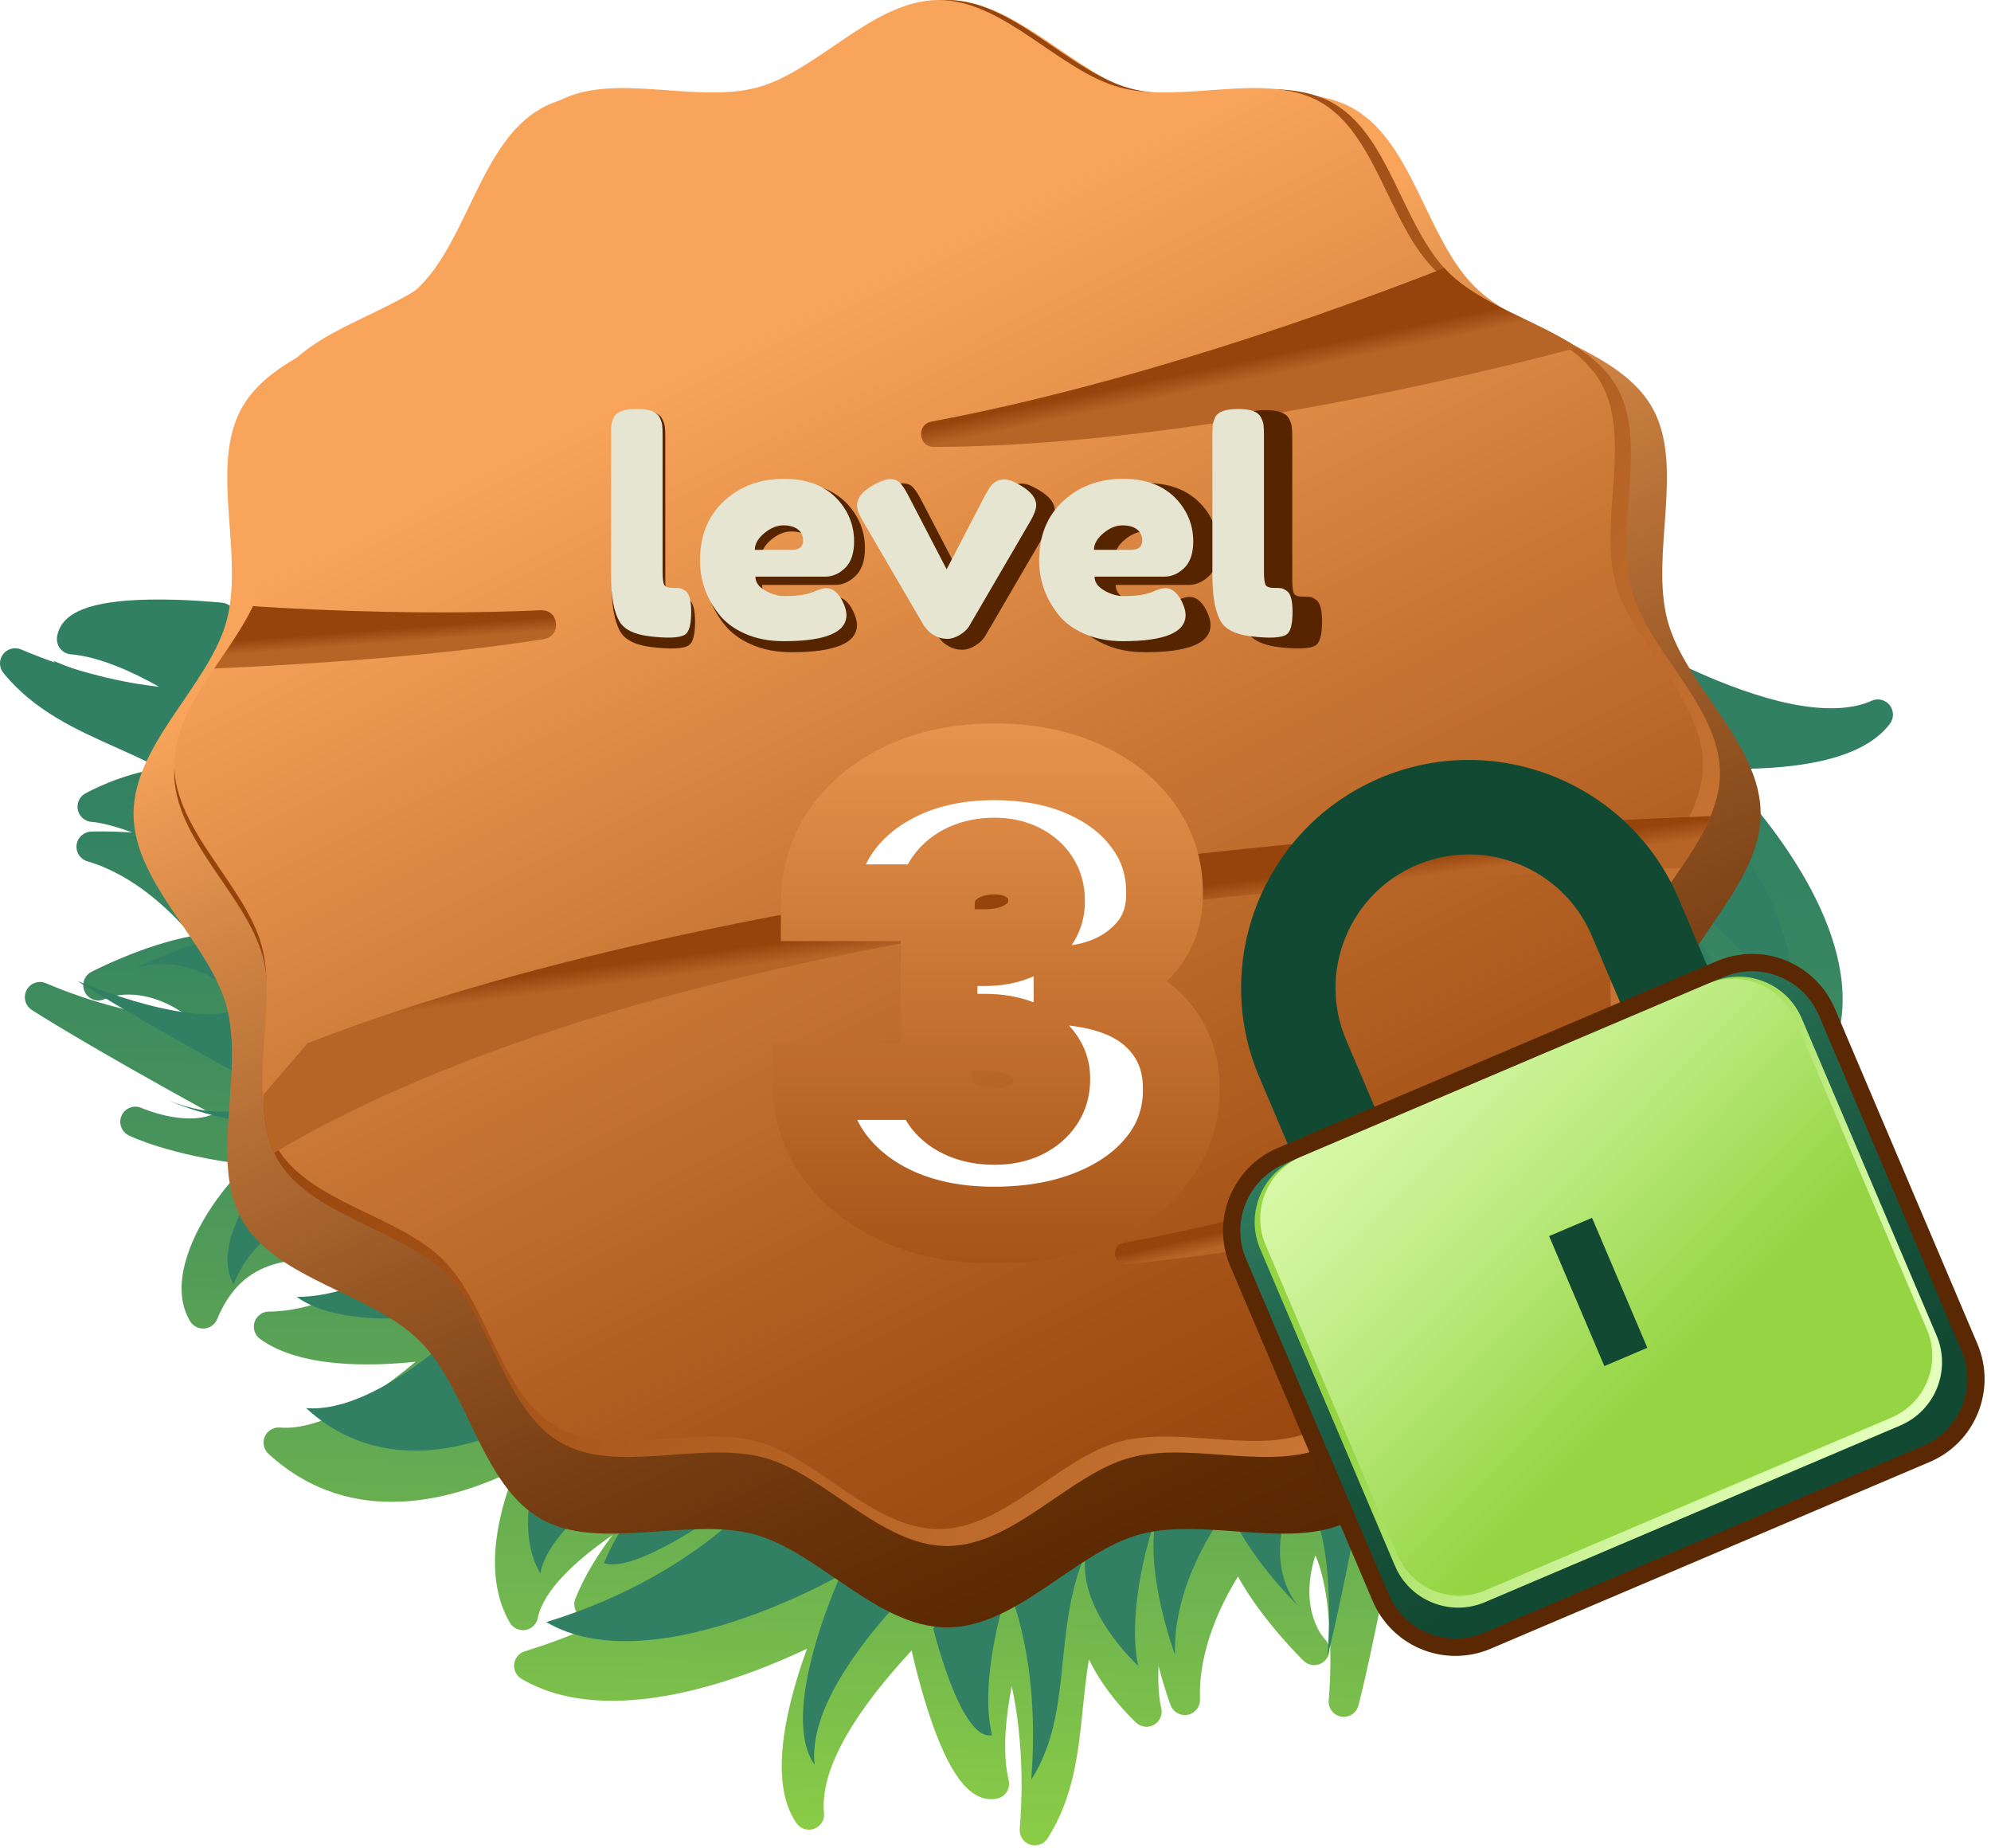 <svg width="97" height="90" viewBox="0 0 97 90" fill="none" xmlns="http://www.w3.org/2000/svg">
<path d="M74.787 28.444C74.763 28.447 74.74 28.451 74.716 28.456C74.515 28.5 74.341 28.627 74.237 28.806L44.521 79.974C44.428 80.133 44.399 80.322 44.438 80.502C44.454 80.573 44.823 82.257 45.418 83.945C46.353 86.597 47.323 87.767 48.471 87.628C48.5 87.624 48.529 87.62 48.559 87.614C48.758 87.577 48.933 87.46 49.044 87.29C49.154 87.12 49.19 86.913 49.143 86.716C48.812 85.336 49.012 83.561 49.293 82.133C49.635 83.737 49.921 86.098 49.68 89.09C49.653 89.428 49.859 89.742 50.181 89.85C50.288 89.885 50.398 89.895 50.505 89.882C50.719 89.857 50.917 89.737 51.039 89.546C52.314 87.544 52.539 85.344 52.756 83.216C52.836 82.43 52.918 81.632 53.051 80.83C53.894 82.565 55.27 83.834 55.361 83.918C55.524 84.066 55.739 84.13 55.948 84.105C56.053 84.092 56.156 84.057 56.251 83.997C56.531 83.822 56.661 83.481 56.567 83.163C56.565 83.153 56.385 82.472 56.441 81.139C56.719 82.223 57.003 82.988 57.032 83.064C57.153 83.385 57.477 83.578 57.812 83.537C57.831 83.535 57.849 83.532 57.868 83.528C58.223 83.457 58.474 83.14 58.462 82.778C58.377 80.348 59.529 78.061 60.314 76.795C61.47 78.899 63.413 80.803 63.511 80.898C63.677 81.061 63.901 81.128 64.115 81.102C64.275 81.083 64.431 81.011 64.552 80.887C64.838 80.597 64.835 80.132 64.547 79.845C64.492 79.787 63.242 78.438 64.083 75.764C64.809 77.353 64.927 80.581 64.733 82.826C64.7 83.207 64.964 83.551 65.341 83.617C65.415 83.63 65.487 83.632 65.558 83.623C65.85 83.587 66.103 83.378 66.182 83.079C66.213 82.964 66.917 80.292 68.241 73.106C69.24 74.254 69.039 76.467 69.036 76.494C68.997 76.894 69.284 77.252 69.683 77.3C69.743 77.307 69.803 77.307 69.861 77.3C70.185 77.261 70.454 77.009 70.502 76.671C70.517 76.57 70.799 74.472 70.043 70.745C71.696 71.639 74.052 72.297 75.867 72.077C76.858 71.957 77.626 71.59 78.151 70.985C78.335 70.774 78.383 70.477 78.275 70.218C78.168 69.959 77.924 69.784 77.644 69.764C76.207 69.664 75.142 69.147 74.389 68.183C73.207 66.67 73.089 64.402 73.154 62.985C74.239 63.933 75.88 65.602 76.498 67.481C76.597 67.785 76.882 67.99 77.203 67.989C77.232 67.989 77.26 67.987 77.288 67.984C77.573 67.949 77.815 67.752 77.903 67.474C78.623 65.211 77.522 62.034 76.575 59.936C78.642 61.208 81.21 63.197 81.693 65.2C81.767 65.507 82.028 65.733 82.343 65.762C82.396 65.767 82.449 65.766 82.5 65.76C82.753 65.729 82.978 65.569 83.085 65.329C85.373 60.233 82.257 55.91 80.031 53.668C80.845 53.717 81.786 53.718 82.738 53.603C84.717 53.363 86.216 52.683 87.194 51.583C87.397 51.353 87.438 51.021 87.295 50.749C87.153 50.477 86.857 50.322 86.552 50.359C85.165 50.527 83.27 49.458 81.567 48.171C82.684 48.55 83.898 48.847 85.082 48.918C85.126 48.92 85.171 48.919 85.215 48.914C85.367 48.895 85.511 48.829 85.626 48.724C85.774 48.588 85.86 48.398 85.864 48.197C85.871 47.9 85.786 47.577 85.628 47.237C86.517 48.154 87.417 49.218 88.291 50.451C88.449 50.673 88.715 50.789 88.982 50.756C89.002 50.754 89.023 50.751 89.042 50.747C89.329 50.688 89.554 50.465 89.616 50.178C90.654 45.346 86.245 39.948 83.85 37.44C84.847 37.467 86.101 37.452 87.34 37.302C89.684 37.018 91.278 36.327 92.079 35.249C92.279 34.979 92.272 34.608 92.061 34.346C91.898 34.143 91.645 34.045 91.397 34.075C91.324 34.084 91.252 34.104 91.182 34.135C90.831 34.293 90.425 34.401 89.975 34.456C84.722 35.092 75.392 28.636 75.299 28.571C75.149 28.467 74.966 28.422 74.787 28.444Z" fill="url(#paint0_linear_206_4331)"/>
<path d="M80.449 36.275C80.449 36.275 88.392 43.345 87.141 49.169C82.15 42.138 76.382 40.654 76.382 40.654C76.382 40.654 83.576 45.301 83.527 47.402C80.035 47.194 76.124 44.747 76.124 44.747C76.124 44.747 81.54 50.611 84.981 50.195C82.485 53.006 76.422 51.668 76.422 51.668C76.422 51.668 83.929 56.867 80.924 63.558C80.054 59.955 73.654 56.951 73.654 56.951C73.654 56.951 76.936 62.514 75.926 65.691C74.926 62.648 71.47 60.231 71.47 60.231C71.47 60.231 70.009 68.371 76.303 68.809C74.505 70.881 68.752 68.661 67.906 67.234C69.182 71.962 68.802 74.626 68.802 74.626C68.802 74.626 69.172 70.983 66.831 70.12C65.425 77.872 64.675 80.69 64.675 80.69C64.675 80.69 65.266 73.855 63.135 72.477C61.307 76.298 63.292 78.272 63.292 78.272C63.292 78.272 60.67 75.72 59.856 73.419C59.856 73.419 57.114 76.806 57.248 80.608C57.248 80.608 55.639 76.33 56.401 73.62C54.716 78.623 55.459 81.151 55.459 81.151C55.459 81.151 52.308 78.285 52.939 75.524C51.221 79.483 52.348 83.383 50.24 86.693C50.719 80.744 49.107 77.339 49.107 77.339C49.107 77.339 47.644 81.662 48.329 84.524C46.633 84.838 45.199 78.249 45.199 78.249L73.698 29.177C73.698 29.177 84.654 36.816 89.627 34.578C87.757 37.095 80.449 36.275 80.449 36.275Z" fill="#318063"/>
<path d="M50.704 74.535C50.668 74.713 50.568 74.871 50.422 74.981C50.331 75.049 41.268 81.881 40.221 87.063C40.132 87.507 40.107 87.926 40.146 88.309C40.154 88.385 40.15 88.46 40.136 88.532C40.086 88.777 39.914 88.986 39.67 89.077C39.355 89.195 39.001 89.085 38.807 88.81C38.035 87.711 37.881 85.981 38.348 83.667C38.595 82.443 38.975 81.248 39.315 80.31C36.181 81.795 29.67 84.283 25.409 81.778C25.157 81.63 25.016 81.346 25.05 81.055C25.052 81.035 25.055 81.015 25.059 80.995C25.113 80.731 25.307 80.515 25.567 80.435C27.012 79.993 28.305 79.473 29.455 78.917C29.083 78.961 28.749 78.94 28.469 78.84C28.28 78.772 28.126 78.631 28.044 78.448C27.98 78.306 27.962 78.149 27.993 77.998C28.002 77.955 28.014 77.912 28.031 77.871C28.47 76.771 29.133 75.712 29.842 74.772C28.086 75.984 26.477 77.447 26.201 78.814C26.14 79.115 25.899 79.347 25.596 79.397C25.294 79.446 24.991 79.303 24.837 79.038C24.1 77.764 23.926 76.127 24.32 74.173C24.51 73.234 24.808 72.341 25.11 71.583C22.281 72.991 17.197 74.59 13.08 70.816C12.886 70.638 12.804 70.375 12.855 70.125C12.865 70.074 12.881 70.024 12.902 69.975C13.029 69.686 13.325 69.509 13.64 69.535C15.693 69.706 18.388 67.894 20.246 66.331C17.957 66.571 14.595 66.617 12.673 65.222C12.437 65.051 12.326 64.759 12.382 64.479C12.388 64.451 12.395 64.423 12.404 64.396C12.503 64.091 12.788 63.885 13.108 63.886C15.085 63.891 17.186 62.858 18.427 62.126C17.103 61.618 14.913 61.017 13.104 61.663C11.953 62.075 11.127 62.923 10.58 64.257C10.474 64.516 10.23 64.692 9.951 64.713C9.671 64.733 9.404 64.594 9.261 64.354C8.852 63.666 8.745 62.821 8.943 61.843C9.305 60.05 10.67 58.02 12.038 56.732C8.264 56.278 6.36 55.351 6.268 55.305C5.963 55.153 5.808 54.818 5.873 54.498C5.884 54.441 5.903 54.384 5.929 54.328C6.101 53.965 6.532 53.805 6.899 53.97C6.922 53.98 8.96 54.867 10.364 54.28C3.959 50.763 1.643 49.255 1.543 49.19C1.285 49.02 1.165 48.715 1.224 48.426C1.238 48.356 1.262 48.288 1.297 48.222C1.478 47.885 1.888 47.742 2.24 47.893C4.31 48.782 7.411 49.685 9.147 49.496C6.834 47.828 5.147 48.644 5.128 48.654C4.765 48.837 4.322 48.693 4.137 48.331C4.058 48.177 4.038 48.007 4.07 47.849C4.113 47.637 4.247 47.446 4.454 47.339C4.574 47.276 6.992 46.031 9.351 45.595C8.394 44.45 6.581 42.636 4.257 41.955C3.909 41.854 3.687 41.515 3.731 41.156C3.733 41.137 3.736 41.118 3.74 41.099C3.807 40.768 4.092 40.522 4.435 40.508C4.516 40.505 5.331 40.475 6.447 40.553C5.199 40.08 4.495 40.036 4.481 40.036C4.153 40.02 3.872 39.788 3.796 39.468C3.771 39.36 3.77 39.252 3.791 39.149C3.832 38.944 3.959 38.762 4.15 38.654C4.258 38.593 5.896 37.686 7.807 37.432C7.088 37.053 6.357 36.725 5.636 36.401C3.684 35.526 1.665 34.621 0.166 32.781C0.023 32.605 -0.028 32.38 0.015 32.168C0.036 32.063 0.08 31.962 0.148 31.871C0.351 31.6 0.714 31.502 1.027 31.634C3.791 32.804 6.121 33.275 7.752 33.454C6.485 32.738 4.862 31.991 3.449 31.871C3.247 31.854 3.061 31.754 2.934 31.596C2.808 31.438 2.752 31.235 2.779 31.034C2.783 31.004 2.788 30.975 2.794 30.946C3.023 29.813 4.439 29.26 7.25 29.206C9.04 29.172 10.755 29.351 10.827 29.358C11.01 29.378 11.18 29.465 11.302 29.603L50.532 73.9C50.669 74.054 50.735 74.259 50.715 74.464C50.712 74.488 50.708 74.512 50.704 74.535Z" fill="url(#paint1_linear_206_4331)"/>
<path d="M5.257 31.054C8.189 31.304 11.833 34.051 11.833 34.051C11.833 34.051 8.094 34.511 2.597 32.186C5.077 35.228 9.133 35.384 12.351 38.26C9.928 36.793 6.216 38.883 6.216 38.883C6.216 38.883 8.85 38.973 13.07 42.145C10.737 40.569 6.17 40.752 6.17 40.752C9.821 41.821 12.174 45.489 12.174 45.489C9.734 45.537 6.487 47.224 6.487 47.224C6.487 47.224 8.985 45.96 12.038 48.897C10.06 50.486 3.757 47.777 3.757 47.777C3.757 47.777 6.197 49.374 13.113 53.146C11.558 55.097 8.216 53.6 8.216 53.6C8.216 53.6 10.625 54.799 15.515 55.075C13.894 55.428 9.978 60.192 11.38 62.551C13.774 56.713 21.042 60.659 21.042 60.659C21.042 60.659 17.66 63.18 14.458 63.172C17.156 65.13 23.469 63.764 23.469 63.764C23.469 63.764 18.605 68.895 14.911 68.588C20.318 73.544 27.614 68.052 27.614 68.052C27.614 68.052 24.437 73.387 26.321 76.64C27.008 73.243 34.277 69.946 34.277 69.946C34.277 69.946 30.725 72.889 29.429 76.139C31.409 76.845 38.082 71.477 38.082 71.477C38.082 71.477 34.86 76.487 26.615 79.013C31.751 82.033 40.959 76.715 40.959 76.715C40.959 76.715 37.883 83.395 39.685 85.961C39.123 80.537 49.821 72.538 49.821 72.538L12.197 30.055C12.198 30.055 5.491 29.345 5.257 31.054Z" fill="#318063"/>
<path d="M85.778 39.636C85.778 43.036 82.08 45.906 81.242 49.042C80.374 52.287 82.117 56.616 80.473 59.458C78.805 62.34 74.169 62.985 71.83 65.324C69.491 67.663 68.846 72.299 65.964 73.966C63.122 75.61 58.794 73.868 55.548 74.736C52.412 75.574 49.543 79.272 46.142 79.272C42.741 79.272 39.872 75.574 36.736 74.736C33.49 73.868 29.162 75.61 26.32 73.966C23.438 72.299 22.793 67.663 20.453 65.324C18.114 62.985 13.479 62.34 11.811 59.458C10.168 56.616 11.909 52.288 11.042 49.042C10.204 45.906 6.506 43.036 6.506 39.636C6.506 36.235 10.204 33.366 11.042 30.23C11.909 26.984 10.168 22.655 11.811 19.814C13.479 16.932 18.114 16.286 20.453 13.947C22.793 11.608 23.438 6.973 26.32 5.305C29.162 3.661 33.49 5.403 36.736 4.536C39.872 3.697 42.741 0 46.142 0C49.543 0 52.412 3.697 55.548 4.536C58.794 5.403 63.122 3.661 65.964 5.305C68.846 6.973 69.491 11.608 71.83 13.947C74.169 16.286 78.805 16.932 80.473 19.814C82.117 22.655 80.374 26.984 81.242 30.229C82.08 33.366 85.778 36.235 85.778 39.636Z" fill="url(#paint2_linear_206_4331)"/>
<path d="M83.794 37.653C83.794 38.376 83.619 39.073 83.336 39.753C82.979 40.617 82.453 41.453 81.895 42.28C80.929 43.716 79.878 45.119 79.486 46.588C78.95 48.596 79.463 51.038 79.458 53.244C79.453 54.425 79.3 55.542 78.754 56.484C78.591 56.765 78.397 57.025 78.177 57.266C76.288 59.365 72.537 60.065 70.544 62.056C68.324 64.278 67.71 68.683 64.972 70.266C62.273 71.829 58.161 70.174 55.076 70.998C52.098 71.794 49.373 75.306 46.142 75.306C42.911 75.306 40.185 71.794 37.205 70.998C34.122 70.173 30.011 71.829 27.311 70.266C24.573 68.683 23.959 64.278 21.737 62.056C19.517 59.836 15.112 59.221 13.527 56.484C13.466 56.376 13.407 56.267 13.355 56.154C12.96 55.31 12.835 54.347 12.828 53.331C12.807 51.102 13.341 48.622 12.797 46.588C12.001 43.61 8.489 40.884 8.489 37.653C8.489 34.422 12.001 31.697 12.797 28.716C13.622 25.634 11.966 21.522 13.527 18.823C15.112 16.085 19.517 15.471 21.737 13.249C23.959 11.029 24.573 6.624 27.311 5.039C30.011 3.478 34.122 5.133 37.205 4.309C40.185 3.513 42.911 0.001 46.142 0.001C49.373 0.001 52.098 3.513 55.076 4.309C58.161 5.133 62.273 3.478 64.972 5.039C67.634 6.579 68.288 10.785 70.362 13.057C70.421 13.123 70.483 13.187 70.544 13.248C72.141 14.845 74.859 15.61 76.852 16.931C77.637 17.448 78.307 18.05 78.754 18.822C80.317 21.522 78.662 25.634 79.486 28.716C80.282 31.697 83.794 34.422 83.794 37.653Z" fill="url(#paint3_linear_206_4331)"/>
<path d="M78.704 46.076C77.889 49.125 79.526 53.192 77.982 55.863C76.416 58.57 72.061 59.177 69.862 61.375C67.665 63.572 67.058 67.927 64.352 69.493C61.681 71.038 57.613 69.401 54.567 70.216C51.619 71.004 48.922 74.479 45.729 74.479C42.533 74.479 39.836 71.004 36.891 70.216C33.842 69.401 29.775 71.037 27.106 69.493C24.397 67.927 23.79 63.572 21.593 61.373C19.395 59.177 15.039 58.57 13.473 55.863C11.929 53.192 13.566 49.125 12.751 46.076C11.962 43.13 8.49 40.433 8.49 37.24C8.49 35.582 9.425 34.059 10.436 32.563C11.121 31.55 11.839 30.549 12.325 29.529C12.503 29.155 12.649 28.78 12.751 28.402C13.566 25.353 11.929 21.286 13.473 18.617C15.039 15.908 19.394 15.301 21.593 13.105C23.79 10.906 24.397 6.551 27.106 4.985C29.774 3.44 33.841 5.077 36.891 4.262C39.836 3.473 42.533 0.001 45.729 0.001C48.922 0.001 51.619 3.473 54.564 4.262C57.613 5.077 61.68 3.44 64.352 4.985C66.935 6.48 67.606 10.514 69.576 12.791C69.666 12.899 69.763 13.003 69.864 13.105C71.439 14.68 74.125 15.438 76.095 16.74C76.874 17.252 77.54 17.85 77.982 18.617C79.526 21.286 77.89 25.353 78.704 28.402C79.493 31.348 82.968 34.045 82.968 37.24C82.968 40.433 79.493 43.13 78.704 46.076Z" fill="url(#paint4_linear_206_4331)"/>
<path d="M26.496 31.13C21.25 31.969 14.713 32.375 10.436 32.563C11.121 31.55 11.839 30.549 12.325 29.528C16.06 29.766 21.169 29.955 26.351 29.725C27.243 29.686 27.378 30.989 26.496 31.13Z" fill="url(#paint5_linear_206_4331)"/>
<path d="M83.336 39.753C82.98 40.617 82.453 41.453 81.895 42.28C41.801 43.421 22.295 50.83 13.355 56.154C12.961 55.31 12.835 54.347 12.828 53.331C13.48 52.564 14.198 51.727 14.987 50.813C37.141 42.19 71.593 40.194 83.336 39.753Z" fill="url(#paint6_linear_206_4331)"/>
<path d="M79.458 53.244C79.453 54.425 79.3 55.542 78.754 56.484C78.591 56.765 78.397 57.025 78.177 57.266C74.312 58.259 64.417 60.636 54.888 61.579C54.224 61.644 54.085 60.663 54.742 60.543C64.465 58.748 74.233 55.272 79.458 53.244Z" fill="url(#paint7_linear_206_4331)"/>
<path d="M76.853 16.931C71.893 18.25 57.708 21.722 45.502 21.772C44.743 21.776 44.636 20.676 45.382 20.536C55.117 18.707 65.022 15.148 70.363 13.058C70.422 13.124 70.483 13.188 70.544 13.249C72.141 14.845 74.859 15.611 76.853 16.931Z" fill="url(#paint8_linear_206_4331)"/>
<path d="M29.794 21.294C29.794 21.064 29.801 20.892 29.816 20.778C29.831 20.663 29.873 20.531 29.943 20.381C30.083 20.112 30.472 19.977 31.111 19.977C31.719 19.977 32.098 20.112 32.248 20.381C32.328 20.531 32.375 20.666 32.39 20.785C32.405 20.905 32.413 21.079 32.413 21.309V28.238C32.413 28.598 32.443 28.825 32.503 28.919C32.562 29.015 32.695 29.062 32.899 29.062C33.103 29.062 33.241 29.069 33.311 29.084C33.38 29.099 33.465 29.142 33.565 29.211C33.765 29.341 33.864 29.695 33.864 30.274C33.864 30.902 33.765 31.287 33.565 31.426C33.306 31.606 32.687 31.636 31.709 31.516C30.941 31.416 30.442 31.162 30.213 30.753C29.933 30.264 29.794 29.486 29.794 28.418V21.294Z" fill="#562500"/>
<path d="M42.141 26.689C42.141 27.303 41.989 27.757 41.684 28.051C41.38 28.345 41.043 28.493 40.674 28.493H37.127C37.127 28.772 37.292 29.006 37.621 29.196C37.95 29.385 38.28 29.48 38.609 29.48C39.187 29.48 39.641 29.42 39.971 29.301L40.135 29.241C40.375 29.131 40.574 29.076 40.734 29.076C41.053 29.076 41.327 29.301 41.557 29.75C41.687 30.019 41.752 30.249 41.752 30.438C41.752 31.326 40.689 31.77 38.564 31.77C37.825 31.77 37.169 31.643 36.596 31.388C36.022 31.134 35.576 30.797 35.257 30.378C34.628 29.57 34.314 28.667 34.314 27.669C34.314 26.412 34.72 25.407 35.533 24.654C36.346 23.901 37.362 23.524 38.579 23.524C39.965 23.524 40.983 24.013 41.632 24.991C41.971 25.509 42.141 26.075 42.141 26.689ZM38.983 27.131C39.362 27.131 39.551 26.971 39.551 26.651C39.551 26.422 39.464 26.238 39.29 26.098C39.115 25.958 38.865 25.888 38.541 25.888C38.217 25.888 37.895 26.021 37.576 26.285C37.257 26.549 37.097 26.831 37.097 27.131H38.983Z" fill="#562500"/>
<path d="M50.611 23.868C51.13 24.177 51.389 24.506 51.389 24.855C51.389 25.055 51.289 25.329 51.09 25.679L47.992 30.991C47.892 31.161 47.732 31.313 47.513 31.448C47.293 31.583 47.076 31.65 46.862 31.65C46.647 31.65 46.443 31.598 46.248 31.493C46.054 31.388 45.916 31.281 45.837 31.171L45.702 31.006L42.589 25.679C42.389 25.349 42.29 25.08 42.29 24.87C42.29 24.511 42.549 24.177 43.068 23.868C43.447 23.648 43.747 23.539 43.966 23.539C44.185 23.539 44.358 23.606 44.482 23.741C44.607 23.875 44.739 24.077 44.879 24.347L46.839 28.118L48.8 24.347C48.91 24.157 48.992 24.02 49.047 23.935C49.102 23.851 49.189 23.766 49.309 23.681C49.428 23.596 49.588 23.554 49.788 23.554C49.987 23.554 50.262 23.658 50.611 23.868Z" fill="#562500"/>
<path d="M59.366 26.689C59.366 27.303 59.214 27.757 58.91 28.051C58.605 28.345 58.269 28.493 57.9 28.493H54.353C54.353 28.772 54.517 29.006 54.846 29.196C55.176 29.385 55.505 29.48 55.834 29.48C56.413 29.48 56.867 29.42 57.196 29.301L57.361 29.241C57.6 29.131 57.8 29.076 57.96 29.076C58.279 29.076 58.553 29.301 58.783 29.75C58.912 30.019 58.977 30.249 58.977 30.438C58.977 31.326 57.915 31.77 55.789 31.77C55.051 31.77 54.395 31.643 53.822 31.388C53.248 31.134 52.801 30.797 52.482 30.378C51.853 29.57 51.539 28.667 51.539 27.669C51.539 26.412 51.946 25.407 52.759 24.654C53.572 23.901 54.587 23.524 55.804 23.524C57.191 23.524 58.209 24.013 58.858 24.991C59.196 25.509 59.366 26.075 59.366 26.689ZM56.208 27.131C56.587 27.131 56.777 26.971 56.777 26.651C56.777 26.422 56.69 26.238 56.515 26.098C56.341 25.958 56.091 25.888 55.767 25.888C55.443 25.888 55.121 26.021 54.802 26.285C54.482 26.549 54.323 26.831 54.323 27.131H56.208Z" fill="#562500"/>
<path d="M60.339 21.294C60.339 21.064 60.346 20.892 60.361 20.778C60.376 20.663 60.419 20.531 60.488 20.381C60.628 20.112 61.017 19.977 61.656 19.977C62.264 19.977 62.644 20.112 62.793 20.381C62.873 20.531 62.92 20.666 62.935 20.785C62.95 20.905 62.958 21.079 62.958 21.309V28.238C62.958 28.598 62.988 28.825 63.048 28.919C63.108 29.015 63.24 29.062 63.444 29.062C63.649 29.062 63.786 29.069 63.856 29.084C63.926 29.099 64.01 29.142 64.11 29.211C64.31 29.341 64.41 29.695 64.41 30.274C64.41 30.902 64.31 31.287 64.11 31.426C63.851 31.606 63.232 31.636 62.255 31.516C61.486 31.416 60.987 31.162 60.758 30.753C60.478 30.264 60.339 29.486 60.339 28.418V21.294Z" fill="#562500"/>
<path d="M29.769 21.184C29.769 20.965 29.776 20.799 29.791 20.689C29.805 20.579 29.845 20.453 29.912 20.309C30.047 20.05 30.42 19.921 31.032 19.921C31.616 19.921 31.98 20.051 32.123 20.309C32.2 20.452 32.245 20.582 32.26 20.697C32.274 20.811 32.281 20.979 32.281 21.199V27.845C32.281 28.19 32.31 28.408 32.367 28.498C32.425 28.589 32.551 28.635 32.748 28.635C32.944 28.635 33.076 28.642 33.143 28.656C33.209 28.671 33.291 28.712 33.387 28.778C33.578 28.903 33.674 29.242 33.674 29.797C33.674 30.4 33.578 30.769 33.387 30.903C33.138 31.075 32.544 31.104 31.607 30.989C30.87 30.893 30.391 30.649 30.171 30.257C29.903 29.788 29.769 29.042 29.769 28.017L29.769 21.184Z" fill="#E6E5D1"/>
<path d="M41.612 26.359C41.612 26.947 41.466 27.383 41.174 27.665C40.882 27.948 40.559 28.088 40.205 28.088H36.803C36.803 28.357 36.961 28.582 37.277 28.763C37.593 28.945 37.908 29.036 38.224 29.036C38.779 29.036 39.215 28.979 39.53 28.864L39.688 28.806C39.918 28.701 40.109 28.649 40.263 28.649C40.569 28.649 40.832 28.864 41.052 29.294C41.176 29.553 41.239 29.773 41.239 29.955C41.239 30.807 40.22 31.232 38.181 31.232C37.473 31.232 36.844 31.11 36.294 30.866C35.743 30.622 35.315 30.299 35.009 29.897C34.406 29.122 34.104 28.256 34.104 27.299C34.104 26.093 34.494 25.129 35.274 24.407C36.054 23.684 37.028 23.323 38.195 23.323C39.525 23.323 40.502 23.792 41.124 24.73C41.449 25.227 41.612 25.77 41.612 26.359ZM38.583 26.782C38.947 26.782 39.129 26.629 39.129 26.323C39.129 26.103 39.045 25.926 38.877 25.792C38.71 25.658 38.471 25.591 38.16 25.591C37.849 25.591 37.54 25.718 37.234 25.972C36.928 26.225 36.775 26.495 36.775 26.783H38.583V26.782Z" fill="#E6E5D1"/>
<path d="M49.737 23.653C50.234 23.95 50.483 24.266 50.483 24.601C50.483 24.792 50.388 25.055 50.196 25.39L47.225 30.486C47.129 30.649 46.976 30.795 46.766 30.924C46.555 31.053 46.347 31.118 46.141 31.118C45.935 31.118 45.739 31.067 45.553 30.967C45.366 30.866 45.234 30.764 45.158 30.658L45.028 30.5L42.042 25.39C41.851 25.074 41.755 24.816 41.755 24.615C41.755 24.27 42.004 23.95 42.502 23.653C42.865 23.443 43.153 23.337 43.363 23.337C43.574 23.337 43.739 23.402 43.858 23.531C43.978 23.66 44.105 23.854 44.239 24.113L46.119 27.73L48 24.113C48.105 23.931 48.184 23.799 48.237 23.718C48.289 23.637 48.373 23.555 48.488 23.474C48.603 23.392 48.756 23.352 48.947 23.352C49.139 23.352 49.402 23.452 49.737 23.653Z" fill="#E6E5D1"/>
<path d="M58.134 26.359C58.134 26.947 57.988 27.383 57.697 27.665C57.405 27.948 57.082 28.088 56.728 28.088H53.326C53.326 28.357 53.484 28.582 53.799 28.763C54.115 28.945 54.431 29.036 54.747 29.036C55.302 29.036 55.737 28.979 56.053 28.864L56.211 28.806C56.441 28.701 56.632 28.649 56.785 28.649C57.091 28.649 57.354 28.864 57.575 29.294C57.699 29.553 57.761 29.773 57.761 29.955C57.761 30.807 56.742 31.232 54.703 31.232C53.995 31.232 53.366 31.11 52.816 30.866C52.266 30.622 51.837 30.299 51.531 29.897C50.928 29.122 50.627 28.256 50.627 27.299C50.627 26.093 51.017 25.129 51.797 24.407C52.577 23.684 53.55 23.323 54.718 23.323C56.048 23.323 57.024 23.792 57.646 24.73C57.971 25.227 58.134 25.77 58.134 26.359ZM55.105 26.782C55.469 26.782 55.651 26.629 55.651 26.323C55.651 26.103 55.567 25.926 55.4 25.792C55.232 25.658 54.993 25.591 54.682 25.591C54.371 25.591 54.062 25.718 53.756 25.972C53.45 26.225 53.297 26.495 53.297 26.783H55.105V26.782Z" fill="#E6E5D1"/>
<path d="M59.067 21.184C59.067 20.965 59.074 20.799 59.089 20.689C59.103 20.579 59.143 20.453 59.211 20.309C59.345 20.05 59.718 19.921 60.33 19.921C60.914 19.921 61.278 20.051 61.421 20.309C61.498 20.452 61.543 20.582 61.558 20.697C61.572 20.811 61.579 20.979 61.579 21.199V27.845C61.579 28.19 61.608 28.408 61.665 28.498C61.723 28.589 61.85 28.635 62.046 28.635C62.242 28.635 62.374 28.642 62.441 28.656C62.508 28.671 62.589 28.712 62.685 28.778C62.876 28.903 62.972 29.242 62.972 29.797C62.972 30.4 62.876 30.769 62.685 30.903C62.436 31.075 61.842 31.104 60.905 30.989C60.168 30.893 59.69 30.649 59.469 30.257C59.201 29.788 59.067 29.042 59.067 28.017L59.067 21.184Z" fill="#E6E5D1"/>
<g filter="url(#filter0_d_206_4331)">
<mask id="path-22-outside-1_206_4331" maskUnits="userSpaceOnUse" x="36" y="33" width="23" height="28" fill="black">
<rect fill="white" x="36" y="33" width="23" height="28"/>
<path d="M47.039 58.3C45.308 58.3 43.771 58.004 42.427 57.41C41.09 56.809 40.039 55.984 39.274 54.933C38.509 53.882 38.123 52.673 38.115 51.308H44.121C44.129 51.729 44.257 52.108 44.508 52.444C44.765 52.773 45.115 53.031 45.559 53.217C46.002 53.403 46.51 53.495 47.081 53.495C47.632 53.495 48.118 53.399 48.54 53.206C48.962 53.006 49.291 52.73 49.527 52.38C49.763 52.03 49.877 51.629 49.87 51.179C49.877 50.736 49.741 50.342 49.462 49.999C49.191 49.656 48.808 49.388 48.315 49.195C47.822 49.002 47.253 48.905 46.61 48.905H44.379V44.787H46.61C47.203 44.787 47.725 44.69 48.175 44.497C48.633 44.304 48.987 44.036 49.237 43.693C49.495 43.35 49.62 42.956 49.613 42.513C49.62 42.084 49.516 41.705 49.302 41.376C49.087 41.047 48.787 40.79 48.401 40.604C48.022 40.418 47.582 40.325 47.081 40.325C46.538 40.325 46.052 40.422 45.623 40.615C45.201 40.808 44.869 41.076 44.626 41.419C44.382 41.762 44.257 42.156 44.25 42.599H38.544C38.552 41.255 38.92 40.068 39.649 39.038C40.386 38.008 41.394 37.201 42.673 36.614C43.953 36.028 45.423 35.735 47.081 35.735C48.705 35.735 50.138 36.01 51.382 36.561C52.633 37.111 53.609 37.869 54.31 38.834C55.018 39.792 55.368 40.89 55.361 42.127C55.376 43.357 54.954 44.365 54.096 45.151C53.245 45.938 52.165 46.403 50.857 46.546V46.717C52.63 46.91 53.963 47.454 54.857 48.347C55.751 49.234 56.191 50.349 56.176 51.694C56.184 52.981 55.797 54.121 55.018 55.115C54.246 56.109 53.17 56.888 51.79 57.453C50.417 58.018 48.833 58.3 47.039 58.3Z"/>
</mask>
<path d="M47.039 58.3C45.308 58.3 43.771 58.004 42.427 57.41C41.09 56.809 40.039 55.984 39.274 54.933C38.509 53.882 38.123 52.673 38.115 51.308H44.121C44.129 51.729 44.257 52.108 44.508 52.444C44.765 52.773 45.115 53.031 45.559 53.217C46.002 53.403 46.51 53.495 47.081 53.495C47.632 53.495 48.118 53.399 48.54 53.206C48.962 53.006 49.291 52.73 49.527 52.38C49.763 52.03 49.877 51.629 49.87 51.179C49.877 50.736 49.741 50.342 49.462 49.999C49.191 49.656 48.808 49.388 48.315 49.195C47.822 49.002 47.253 48.905 46.61 48.905H44.379V44.787H46.61C47.203 44.787 47.725 44.69 48.175 44.497C48.633 44.304 48.987 44.036 49.237 43.693C49.495 43.35 49.62 42.956 49.613 42.513C49.62 42.084 49.516 41.705 49.302 41.376C49.087 41.047 48.787 40.79 48.401 40.604C48.022 40.418 47.582 40.325 47.081 40.325C46.538 40.325 46.052 40.422 45.623 40.615C45.201 40.808 44.869 41.076 44.626 41.419C44.382 41.762 44.257 42.156 44.25 42.599H38.544C38.552 41.255 38.92 40.068 39.649 39.038C40.386 38.008 41.394 37.201 42.673 36.614C43.953 36.028 45.423 35.735 47.081 35.735C48.705 35.735 50.138 36.01 51.382 36.561C52.633 37.111 53.609 37.869 54.31 38.834C55.018 39.792 55.368 40.89 55.361 42.127C55.376 43.357 54.954 44.365 54.096 45.151C53.245 45.938 52.165 46.403 50.857 46.546V46.717C52.63 46.91 53.963 47.454 54.857 48.347C55.751 49.234 56.191 50.349 56.176 51.694C56.184 52.981 55.797 54.121 55.018 55.115C54.246 56.109 53.17 56.888 51.79 57.453C50.417 58.018 48.833 58.3 47.039 58.3Z" fill="white"/>
<path d="M42.427 57.41L41.661 59.115L41.672 59.12L42.427 57.41ZM39.274 54.933L40.784 53.833L39.274 54.933ZM38.115 51.308V49.439H36.237L36.247 51.317L38.115 51.308ZM44.121 51.308L45.99 51.276L45.959 49.439H44.121V51.308ZM44.508 52.444L43.009 53.56L43.022 53.578L43.036 53.596L44.508 52.444ZM45.559 53.217L44.836 54.94H44.836L45.559 53.217ZM48.54 53.206L49.318 54.905L49.33 54.9L49.341 54.894L48.54 53.206ZM49.527 52.38L51.077 53.424L49.527 52.38ZM49.87 51.179L48.002 51.149L48.001 51.179L48.002 51.209L49.87 51.179ZM49.462 49.999L47.998 51.159L48.005 51.168L48.012 51.177L49.462 49.999ZM44.379 48.905H42.51V50.774H44.379V48.905ZM44.379 44.787V42.918H42.51V44.787H44.379ZM48.175 44.497L47.449 42.776L47.439 42.78L48.175 44.497ZM49.237 43.693L47.742 42.572L47.735 42.582L47.727 42.592L49.237 43.693ZM49.613 42.513L47.744 42.482L47.744 42.513L47.744 42.543L49.613 42.513ZM49.302 41.376L47.736 42.397L47.736 42.397L49.302 41.376ZM48.401 40.604L47.578 42.282L47.59 42.288L48.401 40.604ZM45.623 40.615L44.856 38.911L44.845 38.916L45.623 40.615ZM44.626 41.419L46.15 42.499L46.15 42.499L44.626 41.419ZM44.25 42.599V44.467H46.089L46.118 42.629L44.25 42.599ZM38.544 42.599L36.676 42.589L36.666 44.467H38.544V42.599ZM39.649 39.038L38.129 37.951L38.124 37.958L39.649 39.038ZM42.673 36.614L43.452 38.313L42.673 36.614ZM51.382 36.561L50.626 38.269L50.63 38.271L51.382 36.561ZM54.31 38.834L52.798 39.932L52.803 39.938L52.807 39.945L54.31 38.834ZM55.361 42.127L53.493 42.116L53.493 42.132L53.493 42.149L55.361 42.127ZM54.096 45.151L52.833 43.774L52.827 43.779L54.096 45.151ZM50.857 46.546L50.654 44.688L48.988 44.87V46.546H50.857ZM50.857 46.717H48.988V48.393L50.654 48.575L50.857 46.717ZM54.857 48.347L53.536 49.669L53.541 49.674L54.857 48.347ZM56.176 51.694L54.308 51.674L54.308 51.689L54.308 51.704L56.176 51.694ZM55.018 55.115L53.548 53.962L53.542 53.968L55.018 55.115ZM51.79 57.453L51.082 55.724L51.079 55.725L51.79 57.453ZM47.039 56.432C45.523 56.432 44.25 56.172 43.181 55.701L41.672 59.12C43.293 59.835 45.094 60.169 47.039 60.169V56.432ZM43.193 55.706C42.114 55.221 41.335 54.589 40.784 53.833L37.763 56.032C38.743 57.379 40.066 58.398 41.661 59.115L43.193 55.706ZM40.784 53.833C40.262 53.115 39.989 52.293 39.984 51.298L36.247 51.317C36.256 53.054 36.755 54.648 37.763 56.032L40.784 53.833ZM38.115 53.176H44.121V49.439H38.115V53.176ZM42.253 51.339C42.267 52.149 42.523 52.908 43.009 53.56L46.006 51.328C45.998 51.318 45.995 51.312 45.994 51.309C45.992 51.307 45.992 51.307 45.993 51.307C45.993 51.308 45.992 51.307 45.992 51.303C45.991 51.3 45.99 51.291 45.99 51.276L42.253 51.339ZM43.036 53.596C43.518 54.212 44.143 54.649 44.836 54.94L46.281 51.493C46.087 51.412 46.012 51.335 45.979 51.293L43.036 53.596ZM44.836 54.94C45.547 55.238 46.308 55.364 47.081 55.364V51.627C46.711 51.627 46.456 51.567 46.281 51.493L44.836 54.94ZM47.081 55.364C47.851 55.364 48.611 55.229 49.318 54.905L47.763 51.507C47.626 51.569 47.413 51.627 47.081 51.627V55.364ZM49.341 54.894C50.033 54.566 50.634 54.081 51.077 53.424L47.977 51.336C47.948 51.38 47.891 51.446 47.739 51.518L49.341 54.894ZM51.077 53.424C51.541 52.735 51.751 51.955 51.738 51.149L48.002 51.209C48.003 51.304 47.985 51.324 47.977 51.336L51.077 53.424ZM51.738 51.209C51.753 50.328 51.469 49.506 50.913 48.821L48.012 51.177C48.019 51.185 48.019 51.187 48.017 51.183C48.014 51.178 48.011 51.171 48.007 51.162C48.004 51.152 48.002 51.144 48.002 51.14C48.001 51.136 48.002 51.138 48.002 51.149L51.738 51.209ZM50.928 48.839C50.411 48.187 49.733 47.743 48.996 47.455L47.634 50.935C47.884 51.033 47.97 51.125 47.998 51.159L50.928 48.839ZM48.996 47.455C48.244 47.161 47.438 47.037 46.61 47.037V50.774C47.069 50.774 47.399 50.843 47.634 50.935L48.996 47.455ZM46.61 47.037H44.379V50.774H46.61V47.037ZM46.247 48.905V44.787H42.51V48.905H46.247ZM44.379 46.655H46.61V42.918H44.379V46.655ZM46.61 46.655C47.404 46.655 48.185 46.526 48.911 46.215L47.439 42.78C47.265 42.854 47.002 42.918 46.61 42.918V46.655ZM48.902 46.219C49.618 45.916 50.265 45.455 50.747 44.794L47.727 42.592C47.709 42.617 47.648 42.692 47.449 42.776L48.902 46.219ZM50.732 44.814C51.247 44.127 51.495 43.326 51.481 42.483L47.744 42.543C47.745 42.562 47.743 42.572 47.743 42.575C47.742 42.579 47.742 42.578 47.744 42.574C47.745 42.57 47.746 42.567 47.747 42.565C47.748 42.563 47.747 42.565 47.742 42.572L50.732 44.814ZM51.481 42.544C51.494 41.778 51.304 41.026 50.867 40.355L47.736 42.397C47.738 42.399 47.738 42.399 47.737 42.398C47.737 42.397 47.737 42.398 47.738 42.4C47.739 42.404 47.745 42.428 47.744 42.482L51.481 42.544ZM50.867 40.355C50.449 39.715 49.876 39.24 49.211 38.92L47.59 42.288C47.698 42.34 47.725 42.38 47.736 42.397L50.867 40.355ZM49.224 38.926C48.545 38.594 47.815 38.457 47.081 38.457V42.194C47.349 42.194 47.498 42.243 47.578 42.282L49.224 38.926ZM47.081 38.457C46.315 38.457 45.561 38.594 44.856 38.911L46.39 42.319C46.543 42.25 46.762 42.194 47.081 42.194V38.457ZM44.845 38.916C44.156 39.231 43.553 39.7 43.101 40.339L46.15 42.499C46.184 42.452 46.246 42.384 46.401 42.314L44.845 38.916ZM43.101 40.339C42.628 41.007 42.395 41.77 42.382 42.569L46.118 42.629C46.12 42.541 46.137 42.518 46.15 42.499L43.101 40.339ZM44.25 40.73H38.544V44.467H44.25V40.73ZM40.413 42.609C40.418 41.622 40.681 40.814 41.174 40.118L38.124 37.958C37.158 39.322 36.685 40.888 36.676 42.589L40.413 42.609ZM41.169 40.125C41.695 39.389 42.434 38.779 43.452 38.313L41.895 34.916C40.353 35.622 39.076 36.628 38.129 37.951L41.169 40.125ZM43.452 38.313C44.448 37.857 45.644 37.603 47.081 37.603V33.866C45.202 33.866 43.459 34.199 41.895 34.916L43.452 38.313ZM47.081 37.603C48.494 37.603 49.662 37.843 50.626 38.269L52.138 34.852C50.615 34.178 48.916 33.866 47.081 33.866V37.603ZM50.63 38.271C51.623 38.708 52.319 39.272 52.798 39.932L55.822 37.737C54.9 36.466 53.644 35.514 52.135 34.85L50.63 38.271ZM52.807 39.945C53.266 40.565 53.498 41.266 53.493 42.116L57.23 42.138C57.239 40.514 56.77 39.02 55.813 37.724L52.807 39.945ZM53.493 42.149C53.501 42.881 53.275 43.369 52.833 43.774L55.358 46.529C56.632 45.361 57.25 43.832 57.23 42.105L53.493 42.149ZM52.827 43.779C52.31 44.258 51.621 44.583 50.654 44.688L51.06 48.403C52.71 48.223 54.18 47.618 55.364 46.523L52.827 43.779ZM48.988 46.546V46.717H52.725V46.546H48.988ZM50.654 48.575C52.175 48.74 53.046 49.178 53.536 49.669L56.178 47.026C54.881 45.729 53.085 45.08 51.059 44.86L50.654 48.575ZM53.541 49.674C54.05 50.179 54.317 50.797 54.308 51.674L58.045 51.714C58.064 49.902 57.452 48.289 56.173 47.021L53.541 49.674ZM54.308 51.704C54.313 52.578 54.062 53.307 53.548 53.962L56.488 56.268C57.533 54.936 58.054 53.383 58.045 51.683L54.308 51.704ZM53.542 53.968C53.005 54.66 52.216 55.26 51.082 55.724L52.498 59.182C54.124 58.517 55.487 57.557 56.494 56.261L53.542 53.968ZM51.079 55.725C49.973 56.18 48.639 56.432 47.039 56.432V60.169C49.028 60.169 50.861 59.856 52.501 59.181L51.079 55.725Z" fill="url(#paint9_linear_206_4331)" mask="url(#path-22-outside-1_206_4331)"/>
</g>
<path d="M65.015 61.079L61.351 52.464C58.955 46.83 61.588 40.298 67.222 37.902C72.855 35.506 79.387 38.14 81.783 43.773L85.447 52.389L65.015 61.079ZM71.558 41.619C70.711 41.619 69.851 41.785 69.023 42.137C67.425 42.817 66.188 44.078 65.539 45.688C64.89 47.298 64.906 49.065 65.586 50.663L67.449 55.043L79.411 49.955L77.548 45.575C76.497 43.104 74.087 41.619 71.558 41.619Z" fill="#124933"/>
<path d="M70.912 80.237C69.32 80.237 67.889 79.291 67.266 77.826L60.322 61.499C59.467 59.489 60.407 57.159 62.416 56.304L83.811 47.205C84.305 46.995 84.826 46.888 85.359 46.888C86.951 46.888 88.382 47.834 89.005 49.299L95.95 65.626C96.364 66.6 96.374 67.676 95.978 68.657C95.583 69.639 94.829 70.407 93.855 70.821L72.46 79.92C71.966 80.131 71.445 80.237 70.912 80.237Z" fill="url(#paint10_linear_206_4331)"/>
<path d="M85.359 47.309C86.736 47.309 88.044 48.117 88.617 49.464L95.561 65.791C96.326 67.589 95.489 69.667 93.69 70.432L72.295 79.532C71.844 79.724 71.374 79.815 70.912 79.815C69.536 79.815 68.227 79.007 67.654 77.66L60.71 61.333C59.945 59.535 60.783 57.457 62.581 56.692L83.976 47.592C84.428 47.401 84.897 47.309 85.359 47.309ZM85.36 46.466C84.769 46.466 84.193 46.584 83.646 46.816L62.251 55.916C60.028 56.862 58.988 59.44 59.934 61.663L66.878 77.991C67.567 79.612 69.151 80.659 70.912 80.659C71.502 80.659 72.079 80.541 72.626 80.308L94.021 71.209C96.244 70.263 97.284 67.685 96.338 65.461L89.394 49.134C88.704 47.513 87.121 46.466 85.36 46.466Z" fill="#5A2903"/>
<path d="M92.578 69.436L72.349 78.04C70.648 78.763 68.684 77.971 67.96 76.271L61.394 60.833C60.671 59.132 61.463 57.168 63.163 56.444L83.393 47.84C85.093 47.117 87.058 47.909 87.781 49.61L94.347 65.048C95.07 66.748 94.278 68.713 92.578 69.436Z" fill="url(#paint11_linear_206_4331)"/>
<path d="M92.148 69.051L72.369 77.463C70.707 78.171 68.786 77.396 68.079 75.733L61.659 60.639C60.952 58.977 61.726 57.056 63.389 56.349L83.168 47.936C84.83 47.229 86.751 48.004 87.458 49.666L93.878 64.761C94.585 66.423 93.811 68.344 92.148 69.051Z" fill="url(#paint12_linear_206_4331)"/>
<path d="M77.564 59.32L75.471 60.21L78.164 66.542L80.257 65.652L77.564 59.32Z" fill="#124933"/>
<defs>
<filter id="filter0_d_206_4331" x="38.115" y="35.735" width="19.455" height="23.938" filterUnits="userSpaceOnUse" color-interpolation-filters="sRGB">
<feFlood flood-opacity="0" result="BackgroundImageFix"/>
<feColorMatrix in="SourceAlpha" type="matrix" values="0 0 0 0 0 0 0 0 0 0 0 0 0 0 0 0 0 0 127 0" result="hardAlpha"/>
<feOffset dx="1.373" dy="1.373"/>
<feComposite in2="hardAlpha" operator="out"/>
<feColorMatrix type="matrix" values="0 0 0 0 0.616 0 0 0 0 0.294 0 0 0 0 0.071 0 0 0 1 0"/>
<feBlend mode="normal" in2="BackgroundImageFix" result="effect1_dropShadow_206_4331"/>
<feBlend mode="normal" in="SourceGraphic" in2="effect1_dropShadow_206_4331" result="shape"/>
</filter>
<linearGradient id="paint0_linear_206_4331" x1="67.223" y1="94.351" x2="68.911" y2="37.885" gradientUnits="userSpaceOnUse">
<stop offset="2.7e-07" stop-color="#95D543"/>
<stop offset="0.261" stop-color="#72B74E"/>
<stop offset="0.576" stop-color="#4F9959"/>
<stop offset="0.834" stop-color="#398760"/>
<stop offset="1" stop-color="#318063"/>
</linearGradient>
<linearGradient id="paint1_linear_206_4331" x1="24.172" y1="93.064" x2="25.86" y2="36.597" gradientUnits="userSpaceOnUse">
<stop offset="2.7e-07" stop-color="#95D543"/>
<stop offset="0.261" stop-color="#72B74E"/>
<stop offset="0.576" stop-color="#4F9959"/>
<stop offset="0.834" stop-color="#398760"/>
<stop offset="1" stop-color="#318063"/>
</linearGradient>
<linearGradient id="paint2_linear_206_4331" x1="38.343" y1="21.917" x2="63.038" y2="78.024" gradientUnits="userSpaceOnUse">
<stop stop-color="#F8A45B"/>
<stop offset="0.217" stop-color="#C97F40"/>
<stop offset="0.473" stop-color="#985825"/>
<stop offset="0.699" stop-color="#743C11"/>
<stop offset="0.882" stop-color="#5E2B04"/>
<stop offset="1" stop-color="#562500"/>
</linearGradient>
<linearGradient id="paint3_linear_206_4331" x1="106.294" y1="83.538" x2="30.258" y2="25.536" gradientUnits="userSpaceOnUse">
<stop stop-color="#F8A45B"/>
<stop offset="0.394" stop-color="#CC7937"/>
<stop offset="0.792" stop-color="#A55318"/>
<stop offset="1" stop-color="#96440C"/>
</linearGradient>
<linearGradient id="paint4_linear_206_4331" x1="35.615" y1="16.861" x2="63.681" y2="73.421" gradientUnits="userSpaceOnUse">
<stop stop-color="#F8A45B"/>
<stop offset="0.394" stop-color="#CC7937"/>
<stop offset="0.792" stop-color="#A55318"/>
<stop offset="1" stop-color="#96440C"/>
</linearGradient>
<linearGradient id="paint5_linear_206_4331" x1="18.535" y1="28.445" x2="18.968" y2="34.185" gradientUnits="userSpaceOnUse">
<stop offset="0.384" stop-color="#96440C"/>
<stop offset="0.399" stop-color="#9A4810"/>
<stop offset="0.504" stop-color="#B76427"/>
</linearGradient>
<linearGradient id="paint6_linear_206_4331" x1="47.362" y1="41.455" x2="48.445" y2="49.578" gradientUnits="userSpaceOnUse">
<stop offset="0.384" stop-color="#96440C"/>
<stop offset="0.399" stop-color="#9A4810"/>
<stop offset="0.504" stop-color="#B76427"/>
</linearGradient>
<linearGradient id="paint7_linear_206_4331" x1="66.628" y1="56.05" x2="67.937" y2="61.779" gradientUnits="userSpaceOnUse">
<stop offset="0.384" stop-color="#96440C"/>
<stop offset="0.399" stop-color="#9A4810"/>
<stop offset="0.504" stop-color="#B76427"/>
</linearGradient>
<linearGradient id="paint8_linear_206_4331" x1="59.929" y1="14.586" x2="61.554" y2="22.384" gradientUnits="userSpaceOnUse">
<stop offset="0.384" stop-color="#96440C"/>
<stop offset="0.399" stop-color="#9A4810"/>
<stop offset="0.504" stop-color="#B76427"/>
</linearGradient>
<linearGradient id="paint9_linear_206_4331" x1="47.5" y1="32" x2="47.5" y2="63" gradientUnits="userSpaceOnUse">
<stop stop-color="#EC9851"/>
<stop offset="1" stop-color="#9F4D13"/>
</linearGradient>
<linearGradient id="paint10_linear_206_4331" x1="70.586" y1="50.209" x2="82.833" y2="71.871" gradientUnits="userSpaceOnUse">
<stop stop-color="#318063"/>
<stop offset="0.354" stop-color="#23674D"/>
<stop offset="0.746" stop-color="#16513A"/>
<stop offset="1" stop-color="#124933"/>
</linearGradient>
<linearGradient id="paint11_linear_206_4331" x1="73.119" y1="59.556" x2="90.611" y2="72.016" gradientUnits="userSpaceOnUse">
<stop offset="2.7e-07" stop-color="#95D543"/>
<stop offset="0.032" stop-color="#98D748"/>
<stop offset="0.349" stop-color="#B8E879"/>
<stop offset="0.627" stop-color="#D0F59D"/>
<stop offset="0.854" stop-color="#DEFCB3"/>
<stop offset="1" stop-color="#E3FFBB"/>
</linearGradient>
<linearGradient id="paint12_linear_206_4331" x1="81.628" y1="66.531" x2="62.061" y2="47.106" gradientUnits="userSpaceOnUse">
<stop offset="2.7e-07" stop-color="#95D543"/>
<stop offset="0.032" stop-color="#98D748"/>
<stop offset="0.349" stop-color="#B8E879"/>
<stop offset="0.627" stop-color="#D0F59D"/>
<stop offset="0.854" stop-color="#DEFCB3"/>
<stop offset="1" stop-color="#E3FFBB"/>
</linearGradient>
</defs>
</svg>
